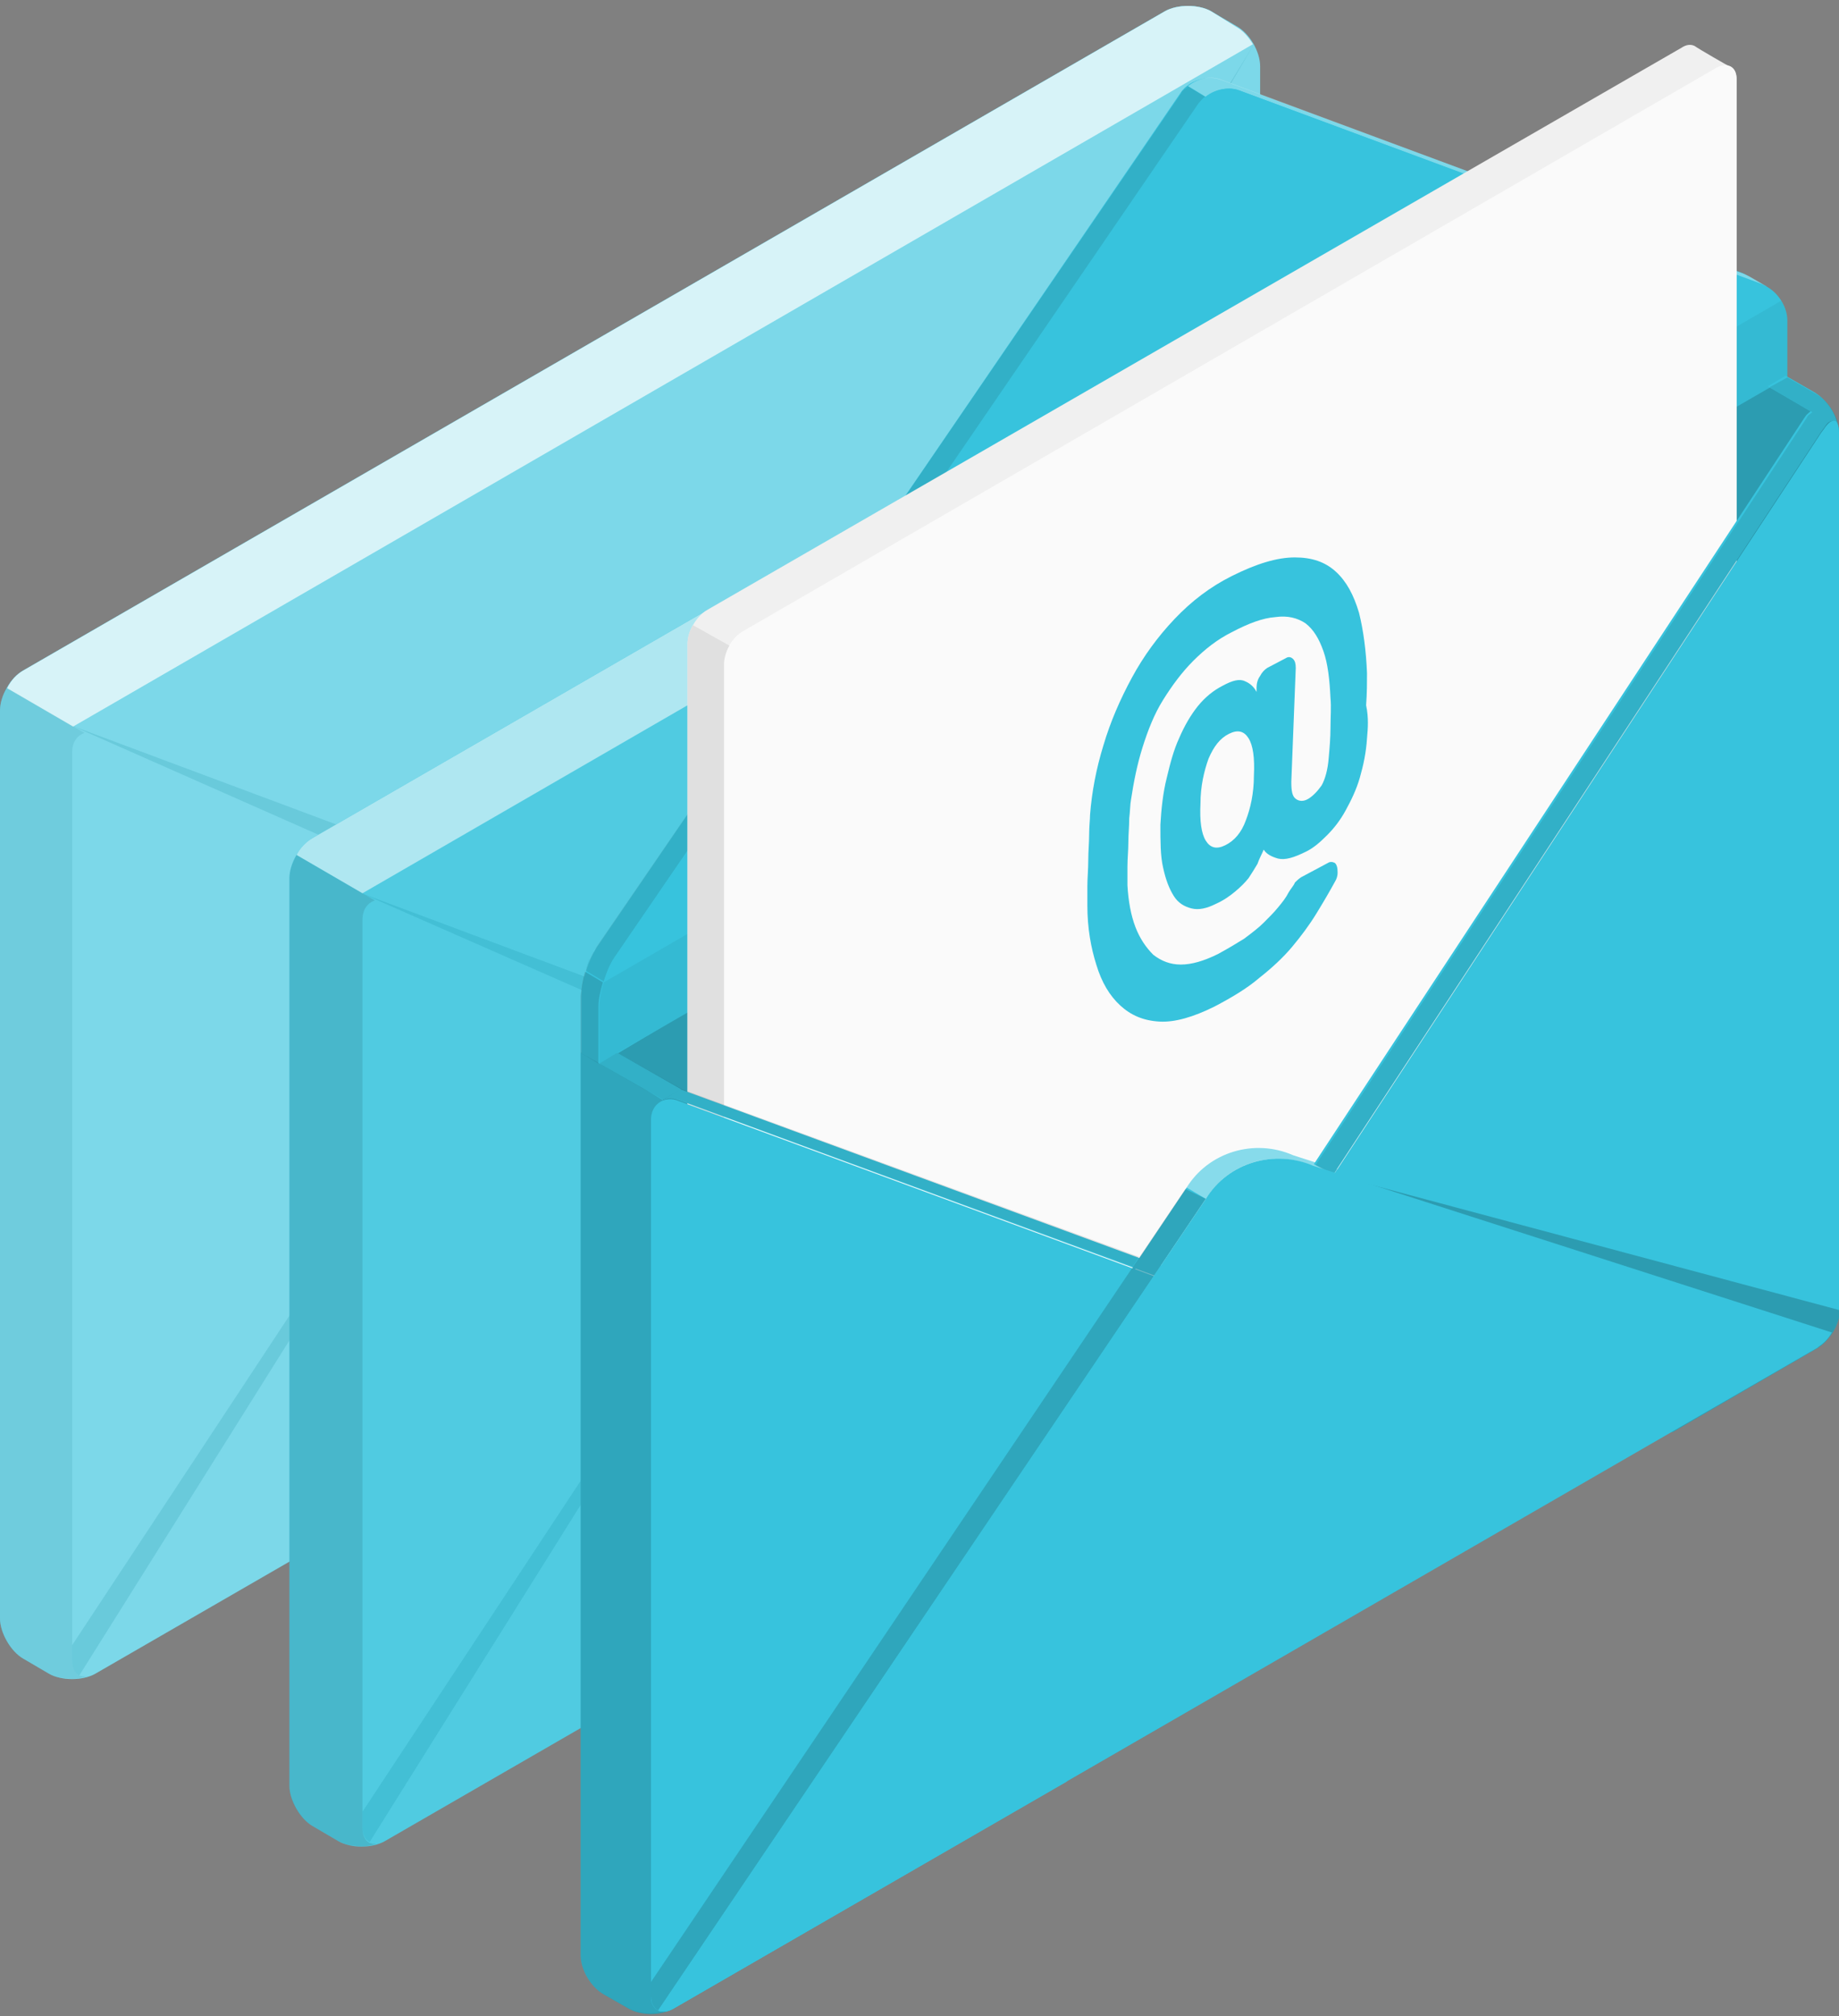<svg width="230" height="252" viewBox="0 0 230 252" fill="none" xmlns="http://www.w3.org/2000/svg">
<rect x="0" y="0" width="230" height="252" fill="#808080" stroke="none"/>
<g id="Frame" clip-path="url(#clip0_2517_18687)">
<g id="Envelope 3">
<g id="Letter 4">
<g id="XMLID 61">
<g id="XMLID 62">
<path id="XMLID 63" d="M0 88.827C0 86.934 1.337 84.707 2.896 83.816L145.685 1.411C147.245 0.52 149.918 0.52 151.477 1.411L154.707 3.304C156.266 4.195 157.603 6.422 157.603 8.315V121.789C157.603 123.571 156.266 125.909 154.707 126.8L11.918 209.205C10.358 210.095 7.685 210.095 6.126 209.205L2.896 207.311C1.337 206.421 0 204.082 0 202.3V88.827Z" fill="#37C3DD"/>
</g>
</g>
<g id="XMLID 58" opacity="0.7">
<g id="XMLID 59" opacity="0.7">
<path id="XMLID 60" opacity="0.7" d="M0 88.827C0 86.934 1.337 84.707 2.896 83.816L145.685 1.411C147.245 0.52 149.918 0.52 151.477 1.411L154.707 3.304C156.266 4.195 157.603 6.422 157.603 8.315V121.789C157.603 123.571 156.266 125.909 154.707 126.8L11.918 209.205C10.358 210.095 7.685 210.095 6.126 209.205L2.896 207.311C1.337 206.421 0 204.082 0 202.3V88.827Z" fill="white"/>
</g>
</g>
<path id="XMLID 57" d="M0.891 86.043L9.133 90.832L156.712 5.532C156.155 4.641 155.487 3.861 154.707 3.416L151.477 1.411C149.918 0.52 147.245 0.52 145.685 1.411L2.896 83.816C2.116 84.261 1.337 85.041 0.891 86.043Z" fill="#37C3DD"/>
<path id="XMLID 56" opacity="0.8" d="M0.891 86.043L9.133 90.832L156.712 5.532C156.155 4.641 155.487 3.861 154.707 3.416L151.477 1.411C149.918 0.52 147.245 0.52 145.685 1.411L2.896 83.816C2.116 84.261 1.337 85.041 0.891 86.043Z" fill="white"/>
<path id="XMLID 55" opacity="0.1" d="M0 88.827V202.3C0 204.193 1.337 206.421 2.896 207.311L6.126 209.205C6.349 209.316 6.683 209.427 6.906 209.539C7.24 209.65 7.685 209.761 8.131 209.761C8.91 209.873 9.69 209.873 10.47 209.65C10.693 209.65 10.804 209.539 11.027 209.539C11.138 209.539 11.249 209.427 11.361 209.427C10.804 209.65 10.358 209.539 9.913 209.427C9.356 209.093 9.022 208.536 9.022 207.534V94.061C9.022 92.836 9.579 91.945 10.581 91.611L9.022 90.72L0.78 85.932C0.334 86.934 0 87.936 0 88.827Z" fill="#37C3DD"/>
<path id="XMLID 54" opacity="0.05" d="M0 88.827V202.3C0 204.193 1.337 206.421 2.896 207.311L6.126 209.205C6.349 209.316 6.683 209.427 6.906 209.539C7.24 209.65 7.685 209.761 8.131 209.761C8.91 209.873 9.69 209.873 10.47 209.65C10.693 209.65 10.804 209.539 11.027 209.539C11.138 209.539 11.249 209.427 11.361 209.427C10.804 209.65 10.358 209.539 9.913 209.427C9.356 209.093 9.022 208.536 9.022 207.534V94.061C9.022 92.836 9.579 91.945 10.581 91.611L9.022 90.72L0.78 85.932C0.334 86.934 0 87.936 0 88.827Z" fill="black"/>
<path id="XMLID 53" opacity="0.2" d="M9.022 90.72L77.632 116.332C82.533 118.114 87.99 116.332 90.886 111.989L101.913 95.174L156.823 5.531L104.029 95.731L157.603 121.789C157.603 122.679 157.269 123.793 156.712 124.684L103.918 96.065L91.109 116.555C88.213 121.232 82.198 123.125 77.186 120.786L68.053 116.777L9.913 209.427C9.356 209.093 9.022 208.536 9.022 207.534V205.641L67.719 116.666L9.022 90.72Z" fill="#37C3DD"/>
<path id="XMLID 52" opacity="0.05" d="M9.022 90.72L77.632 116.332C82.533 118.114 87.99 116.332 90.886 111.989L101.913 95.174L156.823 5.531L104.029 95.731L157.603 121.789C157.603 122.679 157.269 123.793 156.712 124.684L103.918 96.065L91.109 116.555C88.213 121.232 82.198 123.125 77.186 120.786L68.053 116.777L9.913 209.427C9.356 209.093 9.022 208.536 9.022 207.534V205.641L67.719 116.666L9.022 90.72Z" fill="black"/>
</g>
</g>
<g id="Envelope 2">
<g id="Letter 3">
<g id="XMLID 49">
<g id="XMLID 50">
<path id="XMLID 51" d="M36.199 109.763C36.199 107.869 37.535 105.642 39.094 104.751L181.884 22.347C183.443 21.456 186.116 21.456 187.675 22.347L190.906 24.24C192.465 25.131 193.801 27.358 193.801 29.251V142.724C193.801 144.506 192.465 146.845 190.906 147.736L48.116 230.14C46.557 231.031 43.884 231.031 42.324 230.14L39.094 228.247C37.535 227.356 36.199 225.018 36.199 223.236V109.763Z" fill="#37C3DD"/>
</g>
</g>
<g id="XMLID 46" opacity="0.5">
<g id="XMLID 47" opacity="0.5">
<path id="XMLID 48" opacity="0.5" d="M36.199 109.763C36.199 107.869 37.535 105.642 39.094 104.751L181.884 22.347C183.443 21.456 186.116 21.456 187.675 22.347L190.906 24.24C192.465 25.131 193.801 27.358 193.801 29.251V142.724C193.801 144.506 192.465 146.845 190.906 147.736L48.116 230.14C46.557 231.031 43.884 231.031 42.324 230.14L39.094 228.247C37.535 227.356 36.199 225.018 36.199 223.236V109.763Z" fill="white"/>
</g>
</g>
<path id="XMLID 45" d="M37.09 106.867L45.332 111.656L192.91 26.356C192.354 25.465 191.685 24.685 190.906 24.24L187.676 22.347C186.116 21.456 183.443 21.456 181.884 22.347L39.094 104.751C38.315 105.197 37.535 105.976 37.09 106.867Z" fill="#37C3DD"/>
<path id="XMLID 44" opacity="0.6" d="M37.09 106.867L45.332 111.656L192.91 26.356C192.354 25.465 191.685 24.685 190.906 24.24L187.676 22.347C186.116 21.456 183.443 21.456 181.884 22.347L39.094 104.751C38.315 105.197 37.535 105.976 37.09 106.867Z" fill="white"/>
<path id="XMLID 43" opacity="0.1" d="M36.199 109.762V223.236C36.199 225.129 37.535 227.356 39.094 228.247L42.324 230.14C42.547 230.251 42.881 230.363 43.104 230.474C43.438 230.585 43.884 230.697 44.329 230.697C45.109 230.808 45.889 230.808 46.668 230.585C46.891 230.585 47.002 230.474 47.225 230.474C47.337 230.474 47.448 230.363 47.559 230.363C47.002 230.585 46.557 230.474 46.223 230.363C45.666 230.029 45.332 229.472 45.332 228.47V114.996C45.332 113.771 45.889 112.88 46.891 112.546L45.332 111.656L37.09 106.867C36.533 107.869 36.199 108.872 36.199 109.762Z" fill="black"/>
<path id="XMLID 42" opacity="0.4" d="M45.22 111.655L113.83 137.268C118.731 139.049 124.189 137.268 127.085 132.925L138.111 116.11L192.91 26.355L140.227 116.666L193.801 142.724C193.801 143.615 193.467 144.729 192.91 145.619L140.116 116.889L127.307 137.379C124.411 142.056 118.397 143.949 113.385 141.611L104.252 137.602L46.223 230.251C45.666 229.917 45.332 229.36 45.332 228.358V226.465L104.029 137.49L45.22 111.655Z" fill="#37C3DD"/>
<path id="XMLID 41" opacity="0.05" d="M45.22 111.655L113.83 137.268C118.731 139.049 124.189 137.268 127.085 132.925L138.111 116.11L192.91 26.355L140.227 116.666L193.801 142.724C193.801 143.615 193.467 144.729 192.91 145.619L140.116 116.889L127.307 137.379C124.411 142.056 118.397 143.949 113.385 141.611L104.252 137.602L46.223 230.251C45.666 229.917 45.332 229.36 45.332 228.358V226.465L104.029 137.49L45.22 111.655Z" fill="black"/>
</g>
</g>
<g id="Open Envelope 2">
<g id="XMLID 23">
<path id="XMLID 40" d="M72.731 131.588L221.312 45.843L227.215 49.295C228.775 50.186 230 52.413 230 54.083V163.659C230 165.441 228.775 167.557 227.215 168.447L84.203 251.075C82.644 251.966 80.194 251.966 78.634 251.075L75.516 249.293C73.956 248.402 72.731 246.175 72.731 244.505V131.588Z" fill="#37C3DD"/>
<path id="XMLID 39" opacity="0.2" d="M72.731 131.588L221.312 45.843L227.215 49.295C228.775 50.186 230 52.413 230 54.083V163.659C230 165.441 228.775 167.557 227.215 168.447L84.203 251.075C82.644 251.966 80.194 251.966 78.634 251.075L75.516 249.293C73.956 248.402 72.731 246.175 72.731 244.505V131.588Z" fill="black"/>
<path id="XMLID 38" d="M220.421 36.155L220.978 35.821L218.639 34.485C218.416 34.373 218.194 34.262 217.971 34.151L152.702 9.986C150.92 9.318 148.692 10.097 147.69 11.545L74.625 118.448C73.622 120.007 72.731 122.68 72.731 124.573C72.731 127.58 72.731 131.7 72.731 131.7L74.959 133.036L221.201 45.955V38.828C221.201 37.825 220.978 36.935 220.421 36.155Z" fill="#37C3DD"/>
<path id="XMLID 37" opacity="0.1" d="M150.697 12.102C150.363 12.325 150.14 12.659 149.918 12.881L76.852 119.673C76.295 120.453 75.85 121.566 75.516 122.68L73.288 121.344C73.4 120.787 73.622 120.23 73.845 119.785C73.956 119.562 74.068 119.339 74.179 119.117C74.179 119.117 74.179 119.005 74.29 119.005C74.402 118.782 74.513 118.56 74.625 118.337L147.801 11.545C147.913 11.434 148.024 11.211 148.136 11.1C148.247 10.988 148.358 10.877 148.581 10.766L150.697 12.102Z" fill="black"/>
<path id="XMLID 36" opacity="0.35" d="M220.978 35.821C220.755 35.71 220.533 35.598 220.31 35.487L155.041 11.322C153.705 10.765 151.922 11.211 150.809 12.102L148.581 10.765C149.806 9.763 151.477 9.429 152.814 9.986L218.194 34.262C218.416 34.373 218.639 34.485 218.862 34.596L220.978 35.821Z" fill="white"/>
<g id="XMLID 26">
<path id="XMLID 35" d="M74.179 119.005C74.291 118.782 74.402 118.56 74.625 118.337C74.402 118.56 74.291 118.782 74.179 119.005Z" fill="#37C3DD"/>
<path id="XMLID 34" d="M148.135 11.211C148.247 11.1 148.358 10.988 148.581 10.877C148.358 10.877 148.247 10.988 148.135 11.211Z" fill="#37C3DD"/>
<path id="XMLID 33" d="M73.177 121.455C73.4 120.898 73.511 120.341 73.734 119.784C73.622 120.341 73.4 120.898 73.177 121.455Z" fill="#37C3DD"/>
<path id="XMLID 32" d="M73.845 119.784C73.956 119.562 74.068 119.339 74.179 119.116C74.068 119.339 73.956 119.562 73.845 119.784Z" fill="#37C3DD"/>
<path id="XMLID 27" opacity="0.2" d="M147.69 11.656C147.802 11.545 147.913 11.322 148.024 11.211C147.913 11.322 147.802 11.434 147.69 11.656Z" fill="black"/>
</g>
<path id="XMLID 25" d="M150.029 12.881L76.852 119.673C75.85 121.232 74.959 123.904 74.959 125.798C74.959 128.804 74.959 132.924 74.959 132.924L223.54 47.179V40.052C223.54 38.159 222.092 36.155 220.421 35.598L155.041 11.322C153.259 10.654 151.031 11.433 150.029 12.881Z" fill="#37C3DD"/>
<path id="XMLID 24" opacity="0.05" d="M223.54 40.052C223.54 39.161 223.206 38.271 222.76 37.602L75.516 122.791C75.181 123.793 74.959 124.907 74.959 125.798C74.959 128.804 74.959 132.925 74.959 132.925L223.54 47.179V40.052Z" fill="black"/>
</g>
<g id="Group">
<path id="Vector" d="M217.191 9.986C217.191 9.207 216.969 8.65 216.523 8.427C216.078 8.205 212.402 6.089 211.957 5.755C211.511 5.532 210.954 5.532 210.286 5.977L88.436 76.244C87.099 77.023 85.986 78.917 85.986 80.476V226.354C85.986 227.134 86.208 227.69 86.654 227.913C87.099 228.136 90.775 230.252 91.221 230.474C91.666 230.697 92.223 230.697 92.891 230.252L214.741 159.985C216.078 159.205 217.191 157.312 217.191 155.865V9.986Z" fill="#F0F0F0"/>
<path id="Vector_2" d="M92.891 230.363L214.741 159.985C216.078 159.206 217.192 157.313 217.192 155.754V9.875C217.192 8.316 216.078 7.759 214.741 8.427L92.891 78.917C91.555 79.696 90.441 81.589 90.441 83.148V229.027C90.552 230.475 91.555 231.143 92.891 230.363Z" fill="#FAFAFA"/>
<g id="XMLID 19">
<path id="XMLID 20" d="M170.969 92.279C170.857 94.061 170.523 95.62 170.078 97.179C169.632 98.738 168.964 100.074 168.296 101.299C167.627 102.524 166.848 103.527 165.957 104.417C165.066 105.308 164.286 105.976 163.395 106.422C161.836 107.201 160.722 107.535 159.831 107.313C159.051 107.09 158.383 106.756 158.049 106.199C157.826 106.756 157.492 107.313 157.269 107.981C156.935 108.538 156.601 109.094 156.155 109.763C155.71 110.319 155.153 110.876 154.484 111.433C153.816 111.99 153.037 112.547 152.034 112.992C150.92 113.549 149.918 113.771 149.027 113.549C148.136 113.326 147.356 112.881 146.799 111.99C146.242 111.099 145.797 109.985 145.463 108.426C145.129 106.979 145.129 105.197 145.129 103.081C145.24 101.077 145.463 99.072 145.908 97.29C146.354 95.397 146.799 93.727 147.468 92.279C148.136 90.72 148.915 89.384 149.807 88.27C150.698 87.157 151.811 86.266 152.925 85.709C154.15 85.041 155.041 84.819 155.71 85.153C156.267 85.375 156.823 85.821 157.158 86.489V85.932C157.158 85.487 157.269 84.93 157.603 84.484C157.826 84.039 158.16 83.705 158.494 83.482L160.833 82.257C161.167 82.034 161.501 82.146 161.724 82.369C161.947 82.591 162.058 82.925 162.058 83.482L161.501 97.736C161.501 98.85 161.613 99.518 162.058 99.852C162.504 100.186 163.061 100.186 163.618 99.852C164.175 99.518 164.731 98.961 165.288 98.181C165.734 97.402 166.068 96.177 166.179 94.729C166.291 93.504 166.402 92.168 166.402 90.943C166.402 89.607 166.514 88.382 166.402 87.268C166.291 84.93 166.068 82.925 165.511 81.366C164.954 79.807 164.286 78.694 163.284 77.914C162.281 77.246 161.056 76.912 159.497 77.135C157.937 77.246 156.155 77.914 154.039 79.028C152.257 79.919 150.698 81.144 149.25 82.591C147.802 84.039 146.576 85.709 145.463 87.491C144.349 89.273 143.569 91.277 142.901 93.393C142.233 95.509 141.787 97.736 141.453 99.963C141.342 100.52 141.342 101.411 141.23 102.302C141.23 103.304 141.119 104.306 141.119 105.308C141.119 106.31 141.007 107.313 141.007 108.315C141.007 109.317 141.007 110.097 141.007 110.653C141.119 112.658 141.453 114.44 142.01 115.887C142.567 117.335 143.346 118.448 144.237 119.339C145.24 120.119 146.354 120.564 147.69 120.564C149.027 120.564 150.586 120.119 152.368 119.228C153.593 118.56 154.707 117.892 155.598 117.335C156.489 116.667 157.38 115.999 158.049 115.33C158.717 114.662 159.385 113.994 159.831 113.437C160.388 112.769 160.833 112.212 161.167 111.544C161.501 110.987 161.836 110.653 161.947 110.319C162.17 110.097 162.392 109.874 162.727 109.651L166.068 107.869C166.402 107.647 166.736 107.758 166.959 107.869C167.182 108.092 167.293 108.426 167.293 109.094C167.293 109.428 167.182 109.874 166.959 110.208C166.291 111.433 165.511 112.769 164.62 114.217C163.729 115.665 162.727 117.001 161.613 118.337C160.499 119.673 159.051 121.01 157.492 122.235C155.932 123.571 154.039 124.684 151.923 125.798C149.25 127.134 146.911 127.802 145.017 127.691C143.012 127.58 141.453 126.912 140.116 125.687C138.78 124.462 137.777 122.791 137.109 120.564C136.441 118.448 135.995 115.999 135.995 113.215C135.995 112.658 135.995 111.767 135.995 110.765C135.995 109.763 136.107 108.649 136.107 107.535C136.107 106.422 136.218 105.308 136.218 104.306C136.218 103.304 136.33 102.413 136.33 101.856C136.552 98.961 137.109 96.066 138 93.17C138.891 90.164 140.116 87.38 141.564 84.707C143.012 82.034 144.794 79.585 146.911 77.358C149.027 75.13 151.366 73.349 154.039 72.012C157.158 70.453 159.719 69.674 161.947 69.674C164.063 69.674 165.734 70.231 167.07 71.456C168.407 72.68 169.298 74.351 169.966 76.578C170.523 78.805 170.857 81.366 170.969 84.15C170.969 85.264 170.969 86.6 170.857 88.159C171.191 89.718 171.08 91.055 170.969 92.279ZM150.141 100.409C150.029 102.636 150.252 104.195 150.809 105.086C151.366 105.976 152.145 106.199 153.259 105.642C154.373 105.086 155.264 104.083 155.821 102.524C156.378 101.077 156.823 99.184 156.823 96.956C156.935 94.729 156.712 93.17 156.155 92.279C155.598 91.389 154.819 91.166 153.705 91.723C152.591 92.279 151.811 93.282 151.143 94.841C150.586 96.4 150.141 98.293 150.141 100.409Z" fill="#37C3DD"/>
</g>
<path id="Vector_3" d="M90.441 229.026C90.441 229.694 90.664 230.251 90.998 230.474C90.218 230.028 86.988 228.135 86.654 227.913C86.208 227.69 85.986 227.133 85.986 226.354V80.475C85.986 79.696 86.208 78.916 86.654 78.137L91.221 80.698C90.775 81.477 90.552 82.368 90.552 83.037V229.026H90.441Z" fill="#E0E0E0"/>
</g>
<g id="XMLID 1">
<path id="XMLID 18" d="M226.213 165.107C226.213 165.218 226.102 165.218 226.102 165.33L164.174 145.731C159.274 143.615 153.593 145.285 150.809 149.851L84.649 248.18L82.199 249.627C81.419 250.073 80.751 250.073 80.305 249.85L148.358 148.515C151.143 143.949 156.935 142.279 161.724 144.395L226.213 165.107Z" fill="#37C3DD"/>
<path id="XMLID 17" opacity="0.4" d="M144.683 159.539L144.794 159.428L84.649 248.18L82.199 249.628C81.419 250.073 80.751 250.073 80.305 249.85L142.344 158.092L144.683 159.539Z" fill="white"/>
<path id="XMLID 16" opacity="0.4" d="M226.213 165.107C226.213 165.218 226.102 165.218 226.102 165.33L164.174 145.731C159.274 143.615 153.593 145.285 150.809 149.851L148.358 148.403C151.143 143.949 156.823 142.167 161.724 144.283L226.213 165.107Z" fill="white"/>
<path id="XMLID 15" d="M229.889 53.416C229.777 52.636 229.332 52.414 228.775 52.748C228.552 52.859 228.329 53.193 228.107 53.527L227.773 53.973L166.736 146.845L157.603 159.54C156.601 160.987 154.373 161.878 152.591 161.433L144.683 159.54L84.538 137.379C84.092 137.268 83.647 137.268 83.312 137.379C83.201 137.379 82.978 137.491 82.867 137.491L85.094 136.154L142.678 157.312L150.252 159.985C152.034 160.43 154.262 159.54 155.264 158.092L164.397 145.397L225.768 52.08C225.99 51.745 226.213 51.634 226.436 51.411L221.09 48.293L223.317 46.957L226.993 49.073C228.552 50.075 229.666 51.745 229.889 53.416Z" fill="#37C3DD"/>
<path id="XMLID 14" opacity="0.4" d="M166.736 146.734L157.603 159.428C156.601 160.876 154.373 161.767 152.591 161.322L144.683 159.428L144.794 159.317L145.128 158.76L150.252 159.985C152.034 160.431 154.262 159.54 155.264 158.092L164.286 145.509L166.736 146.734Z" fill="white"/>
<path id="XMLID 13" opacity="0.1" d="M227.216 49.295L223.54 47.18L221.312 48.405L226.659 51.523C226.436 51.745 226.102 51.857 225.99 52.191L164.62 145.508L164.509 145.62L166.736 146.845L227.884 53.972L228.218 53.527C228.441 53.193 228.663 52.97 228.886 52.748C229.443 52.413 229.889 52.636 230 53.416C229.666 51.745 228.552 50.075 227.216 49.295Z" fill="black"/>
<path id="XMLID 12" d="M85.763 139.161L72.62 131.589V244.394C72.62 246.176 73.845 248.292 75.404 249.182L78.523 250.964C80.082 251.855 82.533 251.855 84.092 250.964L85.763 250.185V139.161Z" fill="#37C3DD"/>
<path id="XMLID 11" opacity="0.15" d="M85.763 139.161L72.62 131.589V244.394C72.62 246.176 73.845 248.292 75.404 249.182L78.523 250.964C80.082 251.855 82.533 251.855 84.092 250.964L85.763 250.185V139.161Z" fill="black"/>
<path id="XMLID 10" d="M230 54.084V163.66C230 164.55 229.666 165.553 229.109 166.444C228.664 167.223 228.107 167.891 227.438 168.337H227.327C227.216 168.337 227.216 168.448 227.104 168.448L84.203 251.075C83.424 251.521 82.755 251.521 82.31 251.298C81.865 251.075 81.53 250.63 81.419 249.962C81.419 249.85 81.419 249.628 81.419 249.516V139.94C81.419 138.159 82.867 137.045 84.538 137.491L144.683 159.651L152.591 161.544C154.373 161.989 156.601 161.098 157.603 159.651L166.736 146.956L227.772 54.084L228.107 53.638C229.109 52.079 230 52.302 230 54.084Z" fill="#37C3DD"/>
<path id="XMLID 9" d="M227.215 168.559C227.327 168.559 227.327 168.448 227.438 168.448L227.55 168.337C228.218 167.891 228.775 167.223 229.22 166.555C229.777 165.664 230.111 164.662 230.111 163.771L166.847 146.845L209.172 179.027L227.215 168.559Z" fill="#37C3DD"/>
<path id="XMLID 8" opacity="0.2" d="M227.215 168.559C227.327 168.559 227.327 168.448 227.438 168.448L227.55 168.337C228.218 167.891 228.775 167.223 229.22 166.555C229.777 165.664 230.111 164.662 230.111 163.771L166.847 146.845L209.172 179.027L227.215 168.559Z" fill="black"/>
<path id="XMLID 7" d="M81.419 249.406C81.419 250.296 81.753 250.965 82.31 251.299C82.755 251.521 83.424 251.521 84.203 251.076L133.433 222.68L144.683 159.54L81.419 247.624V249.406Z" fill="#37C3DD"/>
<path id="XMLID 6" opacity="0.15" d="M150.809 149.852L82.31 251.299C81.753 250.965 81.419 250.408 81.419 249.517V247.735L148.247 148.627L150.809 149.852Z" fill="black"/>
<path id="XMLID 5" d="M229.109 166.555C228.664 167.335 228.107 167.892 227.438 168.337L227.327 168.448L84.204 251.076C83.424 251.521 82.756 251.521 82.31 251.298L150.809 149.852C153.593 145.286 159.385 143.616 164.286 145.731L229.109 166.555Z" fill="#37C3DD"/>
<path id="XMLID 4" opacity="0.15" d="M73.177 121.455L75.404 122.791C75.07 123.905 74.847 124.907 74.847 125.798C74.847 128.805 74.847 132.925 74.847 132.925L72.62 131.589C72.62 131.589 72.62 127.58 72.62 124.462C72.731 123.571 72.843 122.569 73.177 121.455Z" fill="black"/>
<path id="XMLID 3" d="M85.206 136.155L82.867 137.491L80.639 136.155L74.959 132.925L77.187 131.589L85.206 136.155Z" fill="#37C3DD"/>
<path id="XMLID 2" opacity="0.1" d="M85.317 136.155L77.187 131.589L74.959 132.925L80.639 136.155L82.978 137.491C83.09 137.379 83.312 137.379 83.424 137.379C83.758 137.268 84.204 137.268 84.649 137.379L89.216 139.05L141.676 158.315L142.455 157.09L85.317 136.155Z" fill="black"/>
</g>
</g>
</g>
<defs>
<clipPath id="clip0_2517_18687">
<rect width="230" height="251" fill="white" transform="translate(0 0.743)"/>
</clipPath>
</defs>
</svg>
